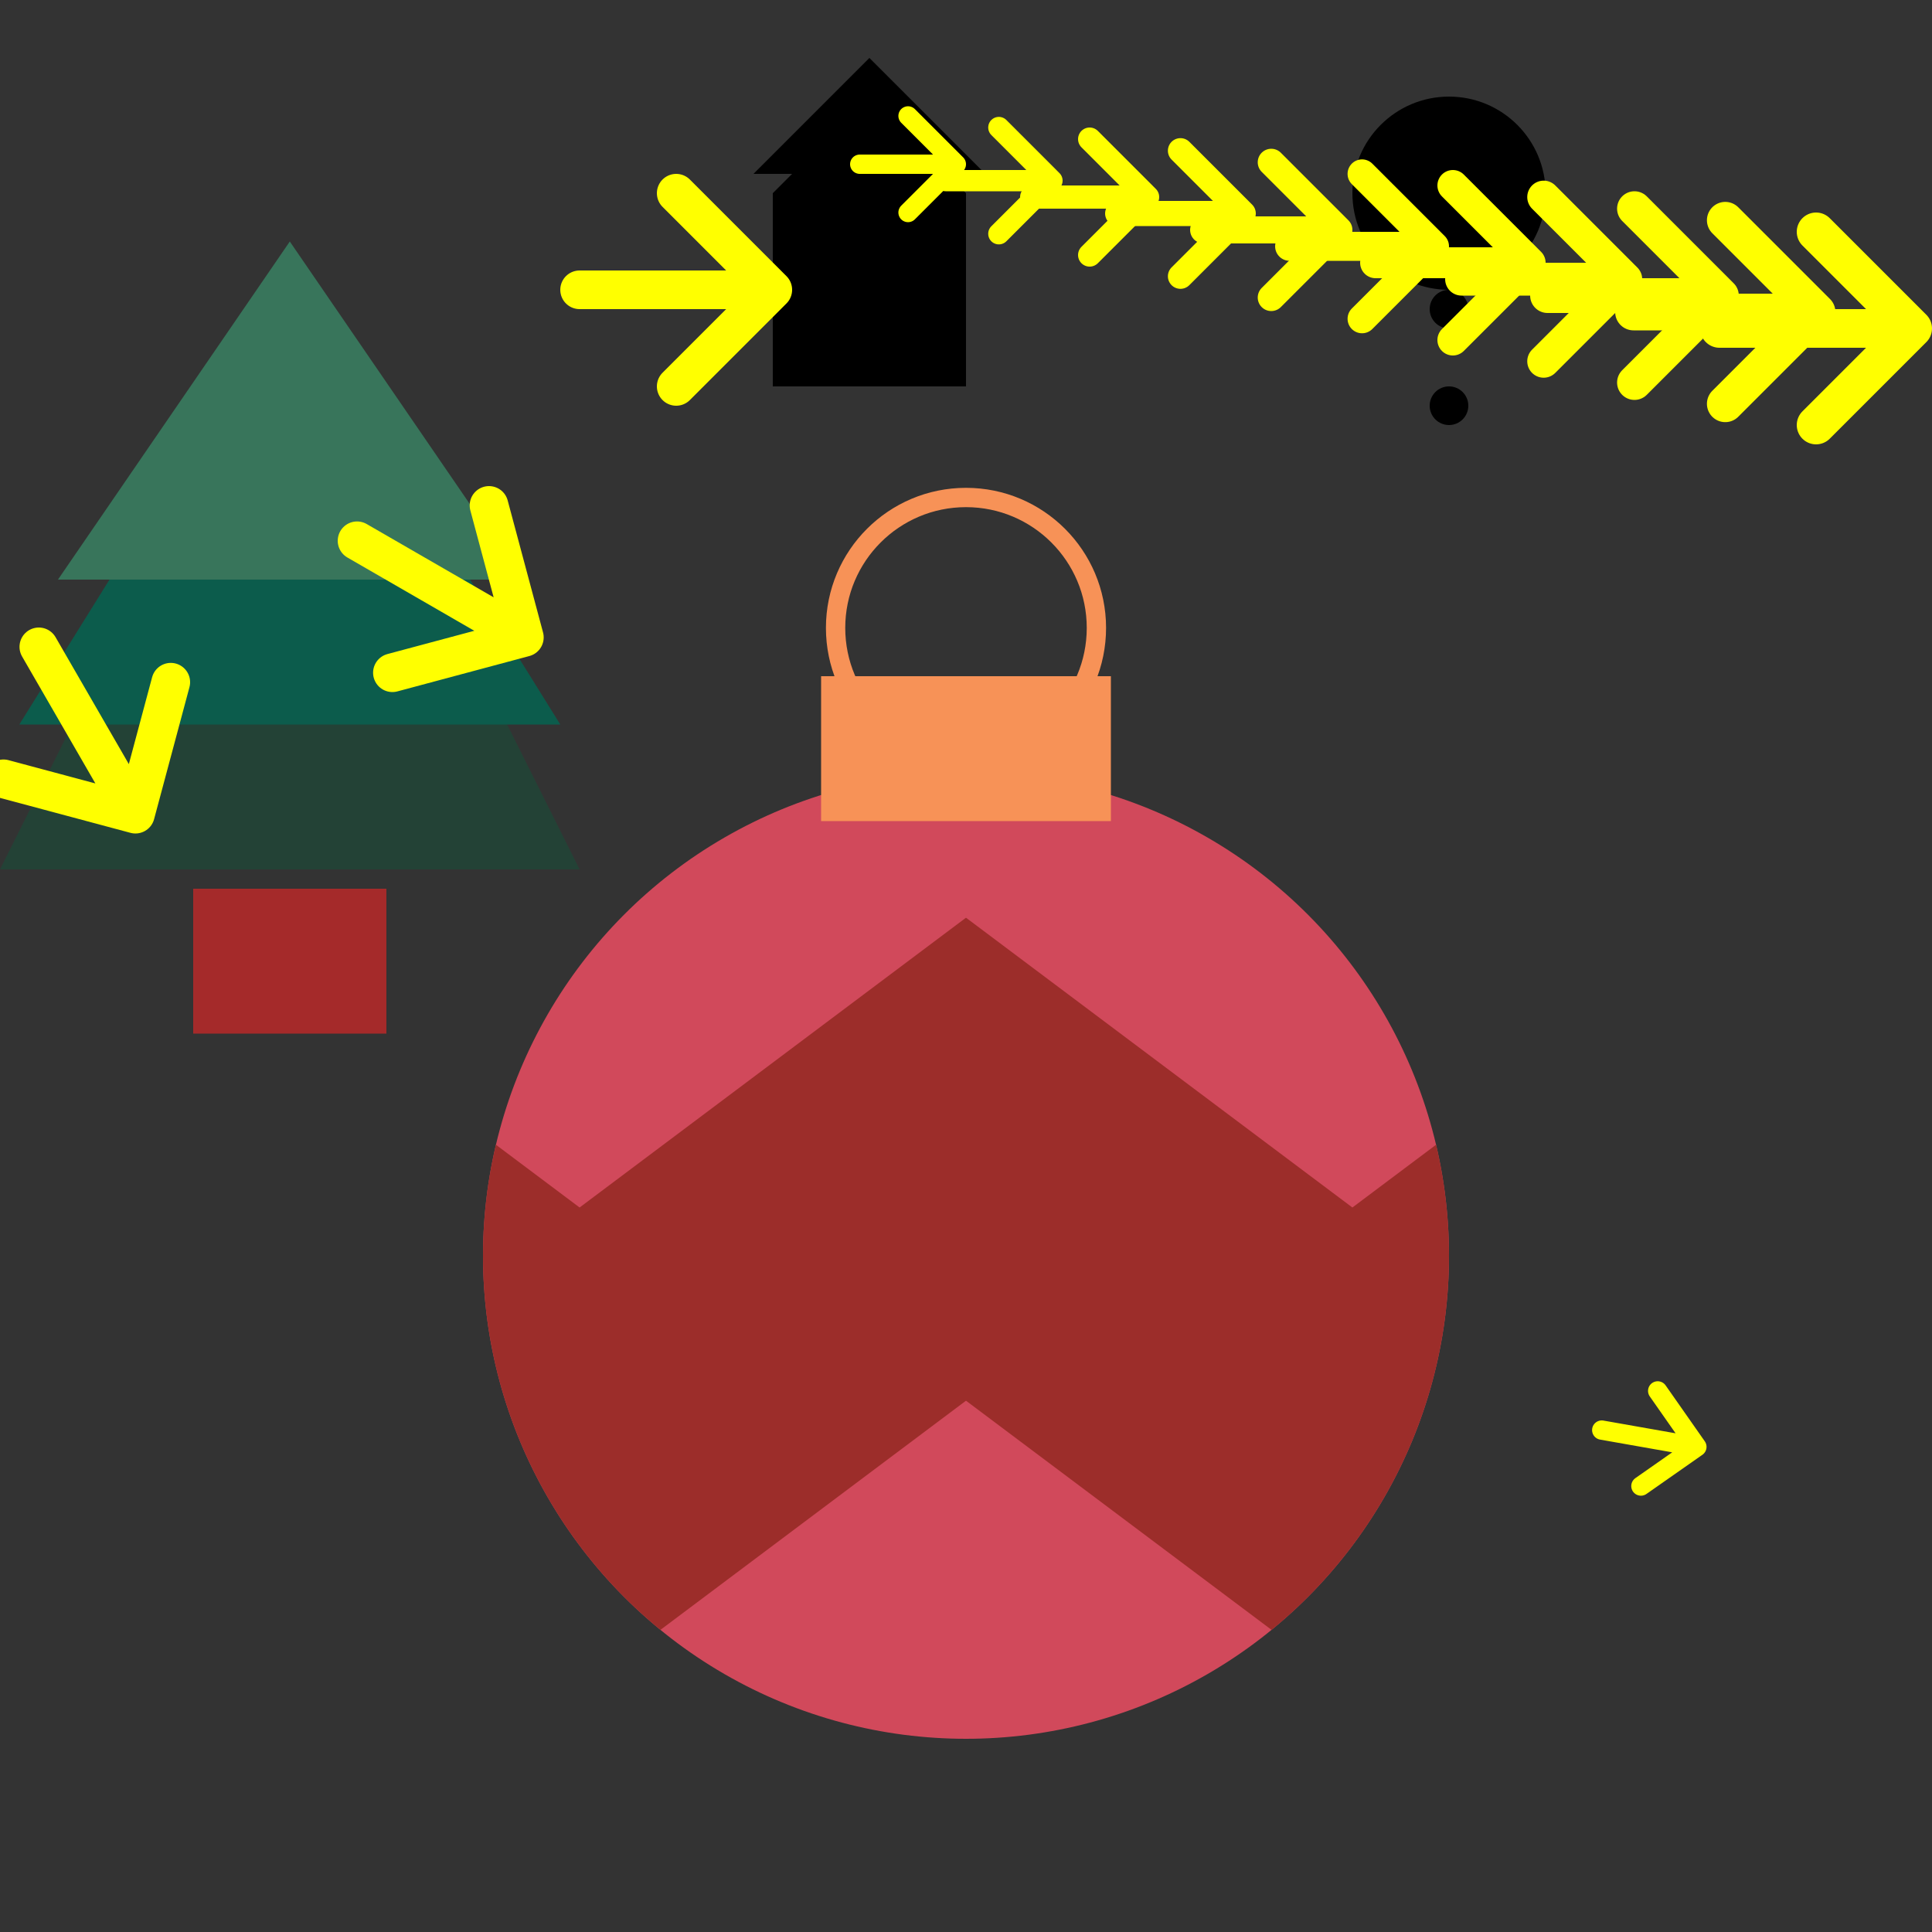 <svg width="100" height="100" viewBox="0 0 100 100">

    <rect x="0" y="0" width="100" height="100" fill="#333333" stroke="none"/>

    <style type="text/css">
        .eye {
            fill: white;
            r: 0.7;
        }

        .mouth {
            fill: none;
            stroke: white;
            stroke-width: 0.25px;
        }

        .head {
            fill: #cd803d;
        }

        .button {
            fill: #444;
        }

        .limb {
            stroke: #cd803d;
            stroke-width: 7px;
            stroke-linecap: round;
        }

        .wall {
            stroke: black;
            fill: white
        }

        .roof {
            fill: none;
            stroke: red;
            stroke-width: 1.5px;
            stroke-linecap: round;
        }

        .window {
            fill: yellow;
            stroke: black;
            stroke-width: 0.5px;
        }

        .borders {
            stroke: black;
            stroke-width: 0.5px;
        }

        .door {
            stroke: black;
            stroke-width: 0.45px;
            fill: brown;
        }

        .knob {
            fill: #cd803d;
            stroke: black;
            stroke-width: 0.25px;
        }

        .stair {
            fill: #444;
            stroke: black;
            stroke-width: 0.15px;
        }
    </style>
    <defs>
        <clipPath id="ornament-clip-path">
            <circle cx="50" cy="65" r="25" />
        </clipPath>
    </defs>

    <g id='ornament'>
        <g id="ornament-loop">
            <circle cx="50" cy="32.5" r="6.75" fill="none" stroke="#F79257" />
        </g>
        <g id="ornament-body">
            <circle cx="50" cy="65" r="25" fill="#D1495B" />
        </g>
        <g id="ornament-cap">
            <rect x="42.5" y="35" width="15" height="7.5" fill="#F79257" />
        </g>


        <polyline clip-path="url(#ornament-clip-path)" points="10,60 30,75 50,60 70,75 90, 60" fill="none"
            stroke="#9C2D2A" stroke-width="20" />

    </g>
    <g id='tree'>
        <polygon points="0,45 15,15 30,45" fill="#234236" />
        <polygon points="1,37.5 15,15 29,37.5" fill="#0C5C4C" />
        <polygon points="3,30 15,12.5 27,30" fill="#38755B" />
        <rect x="10" y="46" width="10" height="7.5" fill="brown" />
    </g>

    <g id='gingerbread-man'>
        <circle class="head" cx="75" cy="10" r="5" />
        <rect class="mouth" x="73" y="10.5" width="4" height="0.75" rx="1" />
        <line class="limb" x1="65" x2="85" y1="20" y2="15" />
        <line class="limb" x1="70" x2="75" y1="30" y2="17.5" />

        <line class="limb" x1="75" x2="82.5" y1="17.5" y2="30" />


        <circle class="eye" cx="72.5" cy="8" />
        <circle class="eye" cx="77.5" cy="8" />
        <circle class="button" cx="75" cy="16" r="1" />
        <circle class="button" cx="75" cy="21" r="1" />

    </g>

    <g id="full-house">
        <polygon class="wall" points="45,5 50,10 50,20 40,20 40,10" />
        <polyline class="roof" points="39,9 45,3 51,9" />
        <rect class="window" width="4" height="4" x="45" y="12" rx="1" />
        <line class="borders" x1="45" x2="49" y1="14" y2="14" />
        <line class="borders" x1="47" x2="47" y1="12" y2="16" />
        <rect class="door" width="2.5" height="7" x="41.5" y="12" rx="0.5" />
        <circle class="knob" cx="43" cy="15.5" r=".5" />
        <rect width="3.5" height="0.5" x="41" y="19" />
    </g>

    <g id="paths-1" transform="rotate(0 0 0) translate(10, 5)">
        <path id="arrow1" d="
        M 25, 15
        L 30, 10
        M 20, 10
        L 30, 10
        M 25, 5
        L 30, 10
        " stroke="yellow" stroke-width="2" stroke-linecap="round" stroke-linejoin="round" />

    </g>
    <g id="paths-2" transform="rotate(30 0 0) translate(10, 5)">
        <path id="arrow2" d="
        M 25, 15
        L 30, 10
        M 20, 10
        L 30, 10
        M 25, 5
        L 30, 10
        " stroke="yellow" stroke-width="2" stroke-linecap="round" stroke-linejoin="round" />

    </g>
    <g id="paths-3" transform="rotate(60 0 0) translate(10, 5)">
        <path id="arrow3" d="
        M 25, 15
        L 30, 10
        M 20, 10
        L 30, 10
        M 25, 5
        L 30, 10
        " stroke="yellow" stroke-width="2" stroke-linecap="round" stroke-linejoin="round" />

    </g>

    <g id="path-variables">
        <!-- <line x1="75" x2="75" y1="0" y2="20" stroke="red" /> -->
        <g id="path-crossbow">

            <use x="69" y="7" href="#arrow1" transform="rotate(0 69 7)" />
            <use x="69" y="7" href="#arrow1" transform="rotate(0 69 7) scale(0.95)" />
            <use x="69" y="7" href="#arrow1" transform="rotate(0 69 7) scale(0.90)" />
            <use x="69" y="7" href="#arrow1" transform="rotate(0 69 7) scale(0.85)" />
            <use x="69" y="7" href="#arrow1" transform="rotate(0 69 7) scale(0.80)" />
            <use x="69" y="7" href="#arrow1" transform="rotate(0 69 7) scale(0.75)" />
            <use x="69" y="7" href="#arrow1" transform="rotate(0 69 7) scale(0.70)" />
            <use x="69" y="7" href="#arrow1" transform="rotate(0 69 7) scale(0.65)" />
            <use x="69" y="7" href="#arrow1" transform="rotate(0 69 7) scale(0.60)" />
            <use x="69" y="7" href="#arrow1" transform="rotate(0 69 7) scale(0.55)" />
            <use id="teal-arrow" x="69" y="7" href="#arrow1" transform="rotate(0 69 7) scale(0.50)"
                filter="saturate(2476%) hue-rotate(86deg) brightness(118%) contrast(119%)" />

            <use href="#teal-arrow" x="50" y="50" transform="rotate(10)" />

        </g>
    </g>

</svg>